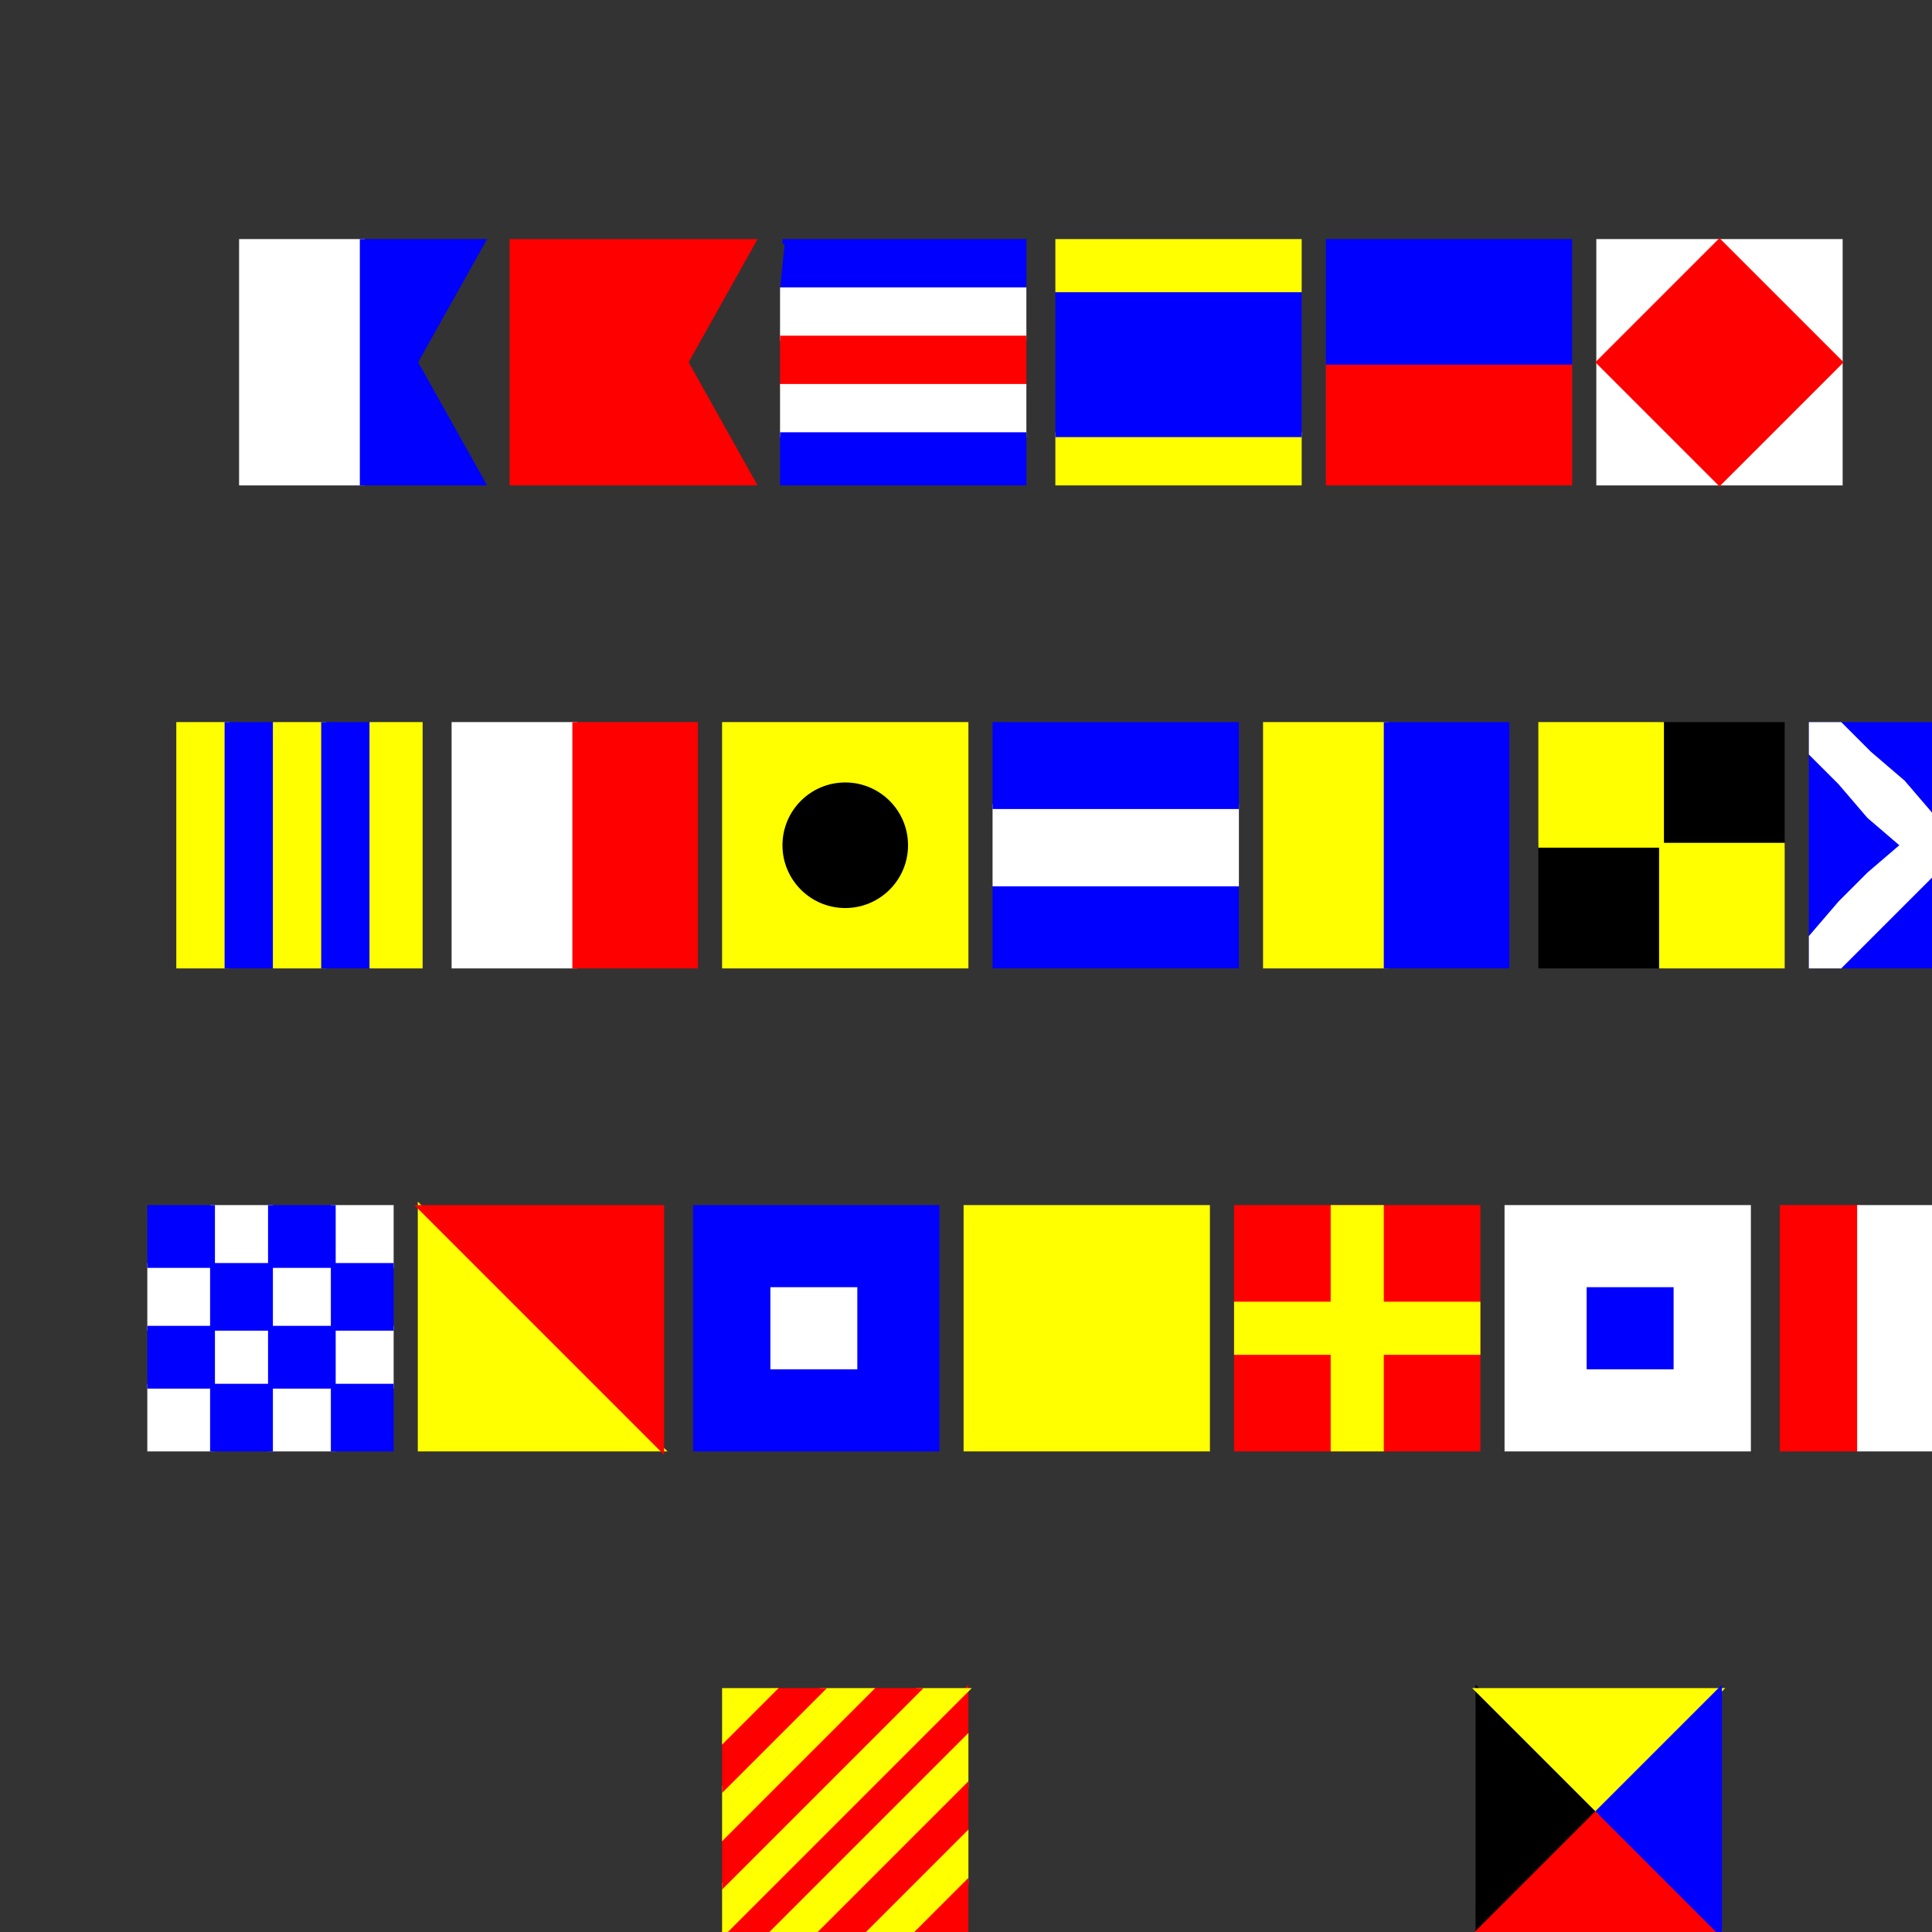 <svg width="400" height="400" viewbox = "0 0 400 400"  xmlns="http://www.w3.org/2000/svg">

<rect width="100%" height="100%" fill="#333333" stroke="none"/>

<!--
<json>
{
    "imgurl": "",
    "imgw": 2.983971328437751,
    "imgleft": -1.4873205904167783,
    "imgtop": -1.0519856642188752,
    "imgangle": 0,
    "svgwidth": 400,
    "svgheight": 400,
    "unit": 100,
    "x0": 615.5,
    "y0": 359,
    "x0rel": 0,
    "y0rel": 0,
    "glyph": "0330,0332,0332,0336,0333,01101,01102,01103,01104,01105,01106,0331,0332,0332,0332,0331,0332,0332,0332,0332,01107,01110,01111,01112,01113,01114,01115,0331,0332,0332,0332,0332,0332,0331,0332,0332,0332,01116,01117,01120,01121,01122,01123,01124,01125,01126,01127,01130,0331,0332,0332,0332,0332,0332,0332,0332,0332,0332,0331,0332,01131,0333,0333,01132,",
    "table": []
}
</json>
-->
	<path d = "M50 100 L50 50 L75 50 L75 100 L50 100 Z" stroke = "white" stroke-width = "1" fill = "white" />	<path d = "M75 100 L75 50 L100 50 L86 75 L100 100 L75 100 Z" stroke = "blue" stroke-width = "1" fill = "blue" />	<path d = "M106 100 L106 50 L156 50 L142 75 L156 100 L131 100 L106 100 Z" stroke = "red" stroke-width = "1" fill = "red" />	<path d = "M162 50 L212 50 L212 60 L162 60 L163 50 Z" stroke = "blue" stroke-width = "1" fill = "blue" />	<path d = "M162 60 L212 60 L212 70 L162 70 L162 60 Z" stroke = "white" stroke-width = "1" fill = "white" />	<path d = "M162 70 L212 70 L212 80 L162 80 L162 70 Z" stroke = "red" stroke-width = "1" fill = "red" />	<path d = "M162 80 L212 80 L212 90 L162 90 L162 80 Z" stroke = "white" stroke-width = "1" fill = "white" />	<path d = "M162 90 L212 90 L212 100 L162 100 Z" stroke = "blue" stroke-width = "1" fill = "blue" />	<path d = "M219 100 L219 90 L269 90 L269 100 L219 100 Z" stroke = "yellow" stroke-width = "1" fill = "yellow" />	<path d = "M219 90 L269 90 L269 80 L269 70 L269 60 L219 60 L219 70 L219 80 L219 90 Z" stroke = "blue" stroke-width = "1" fill = "blue" />	<path d = "M219 60 L269 60 L269 50 L219 50 Z" stroke = "yellow" stroke-width = "1" fill = "yellow" />	<path d = "M275 100 L275 75 L300 75 L325 75 L325 100 L300 100 L275 100 Z" stroke = "red" stroke-width = "1" fill = "red" />	<path d = "M275 75 L275 50 L300 50 L325 50 L325 75 L300 75 L275 75 Z" stroke = "blue" stroke-width = "1" fill = "blue" />	<path d = "M381 100 L381 50 L331 50 L331 100 L381 100 Z" stroke = "white" stroke-width = "1" fill = "white" />	<path d = "M356 100 L331 75 L356 50 L381 75 L356 100 Z" stroke = "red" stroke-width = "1" fill = "red" />	<path d = "M37 200 L37 150 L47 150 L47 200 L37 200 Z" stroke = "yellow" stroke-width = "1" fill = "yellow" />	<path d = "M47 200 L47 150 L57 150 L57 200 L47 200 Z" stroke = "blue" stroke-width = "1" fill = "blue" />	<path d = "M57 200 L57 150 L67 150 L67 200 L57 200 Z" stroke = "yellow" stroke-width = "1" fill = "yellow" />	<path d = "M67 200 L67 150 L77 150 L77 200 L67 200 Z" stroke = "blue" stroke-width = "1" fill = "blue" />	<path d = "M77 200 L77 150 L87 150 L87 200 L77 200 Z" stroke = "yellow" stroke-width = "1" fill = "yellow" />	<path d = "M94 200 L94 150 L119 150 L119 200 L94 200 Z" stroke = "white" stroke-width = "1" fill = "white" />	<path d = "M119 200 L119 150 L144 150 L144 200 L119 200 Z" stroke = "red" stroke-width = "1" fill = "red" />	<path d = "M200 200 L200 150 L150 150 L150 200 L200 200 Z" stroke = "yellow" stroke-width = "1" fill = "yellow" />    <circle cx="175" cy = "175" r = "12.5" stroke = "black" stroke-width = "1" fill = "black" />
	<path d = "M206 200 L206 183 L256 183 L256 200 L206 200 Z" stroke = "blue" stroke-width = "1" fill = "blue" />	<path d = "M206 183 L206 167 L256 167 L256 183 L206 183 Z" stroke = "white" stroke-width = "1" fill = "white" />	<path d = "M206 167 L206 150 L256 150 L256 167 L206 167 Z" stroke = "blue" stroke-width = "1" fill = "blue" />	<path d = "M262 200 L262 150 L287 150 L287 200 L262 200 Z" stroke = "yellow" stroke-width = "1" fill = "yellow" />	<path d = "M287 200 L287 150 L312 150 L312 200 L287 200 Z" stroke = "blue" stroke-width = "1" fill = "blue" />	<path d = "M344 200 L344 175 L319 175 L319 200 L344 200 Z" stroke = "black" stroke-width = "1" fill = "black" />	<path d = "M369 175 L369 150 L344 150 L344 175 L369 175 Z" stroke = "black" stroke-width = "1" fill = "black" />	<path d = "M344 175 L344 150 L319 150 L319 175 L344 175 Z" stroke = "yellow" stroke-width = "1" fill = "yellow" />	<path d = "M369 200 L369 175 L344 175 L344 200 L369 200 Z" stroke = "yellow" stroke-width = "1" fill = "yellow" />	<path d = "M425 200 L425 150 L375 150 L375 200 L425 200 Z" stroke = "blue" stroke-width = "1" fill = "blue" />	<path d = "M425 200 L425 194 L419 187 L412 181 L406 175 L400 169 L394 162 L387 156 L381 150 L375 150 L375 156 L381 162 L387 169 L394 175 L400 181 L406 187 L412 194 L419 200 L425 200 Z" stroke = "white" stroke-width = "1" fill = "white" />	<path d = "M381 200 L387 194 L394 187 L400 181 L406 175 L412 169 L419 162 L425 156 L425 150 L419 150 L412 156 L406 162 L400 169 L394 175 L387 181 L381 187 L375 194 L375 200 L381 200 Z" stroke = "white" stroke-width = "1" fill = "white" />	<path d = "M44 300 L44 287 L31 287 L31 300 L44 300 Z" stroke = "white" stroke-width = "1" fill = "white" />	<path d = "M69 300 L69 287 L56 287 L56 300 L69 300 Z" stroke = "white" stroke-width = "1" fill = "white" />	<path d = "M81 287 L81 275 L69 275 L69 287 L81 287 Z" stroke = "white" stroke-width = "1" fill = "white" />	<path d = "M56 287 L56 275 L44 275 L44 287 L56 287 Z" stroke = "white" stroke-width = "1" fill = "white" />	<path d = "M44 275 L44 262 L31 262 L31 275 L44 275 Z" stroke = "white" stroke-width = "1" fill = "white" />	<path d = "M69 275 L69 262 L56 262 L56 275 L69 275 Z" stroke = "white" stroke-width = "1" fill = "white" />	<path d = "M81 262 L81 250 L69 250 L69 262 L81 262 Z" stroke = "white" stroke-width = "1" fill = "white" />	<path d = "M56 262 L56 250 L44 250 L44 262 L56 262 Z" stroke = "white" stroke-width = "1" fill = "white" />	<path d = "M44 262 L44 250 L31 250 L31 262 L44 262 Z" stroke = "blue" stroke-width = "1" fill = "blue" />	<path d = "M69 262 L69 250 L56 250 L56 262 L69 262 Z" stroke = "blue" stroke-width = "1" fill = "blue" />	<path d = "M56 275 L56 262 L44 262 L44 275 L56 275 Z" stroke = "blue" stroke-width = "1" fill = "blue" />	<path d = "M81 275 L81 262 L69 262 L69 275 L81 275 Z" stroke = "blue" stroke-width = "1" fill = "blue" />	<path d = "M69 287 L69 275 L56 275 L56 287 L69 287 Z" stroke = "blue" stroke-width = "1" fill = "blue" />	<path d = "M44 287 L44 275 L31 275 L31 287 L44 287 Z" stroke = "blue" stroke-width = "1" fill = "blue" />	<path d = "M56 300 L56 287 L44 287 L44 300 L56 300 Z" stroke = "blue" stroke-width = "1" fill = "blue" />	<path d = "M81 300 L81 287 L69 287 L69 300 L81 300 Z" stroke = "blue" stroke-width = "1" fill = "blue" />	<path d = "M87 300 L87 250 L137 300 L87 300 Z" stroke = "yellow" stroke-width = "1" fill = "yellow" />	<path d = "M137 300 L87 250 L137 250 L137 300 Z" stroke = "red" stroke-width = "1" fill = "red" />	<path d = "M194 300 L194 250 L144 250 L144 300 L194 300 Z" stroke = "blue" stroke-width = "1" fill = "blue" />	<path d = "M177 283 L177 267 L160 267 L160 283 L177 283 Z" stroke = "white" stroke-width = "1" fill = "white" />	<path d = "M250 300 L250 250 L200 250 L200 300 L250 300 Z" stroke = "yellow" stroke-width = "1" fill = "yellow" />	<path d = "M306 300 L306 250 L256 250 L256 300 L306 300 Z" stroke = "red" stroke-width = "1" fill = "red" />	<path d = "M286 300 L286 250 L276 250 L276 300 L286 300 Z" stroke = "yellow" stroke-width = "1" fill = "yellow" />	<path d = "M256 280 L306 280 L306 270 L256 270 L256 280 Z" stroke = "yellow" stroke-width = "1" fill = "yellow" />	<path d = "M362 300 L362 250 L312 250 L312 300 L362 300 Z" stroke = "white" stroke-width = "1" fill = "white" />	<path d = "M346 283 L346 267 L329 267 L329 283 L346 283 Z" stroke = "blue" stroke-width = "1" fill = "blue" />	<path d = "M369 300 L369 250 L385 250 L385 300 L369 300 Z" stroke = "red" stroke-width = "1" fill = "red" />	<path d = "M385 300 L385 250 L402 250 L402 300 L385 300 Z" stroke = "white" stroke-width = "1" fill = "white" />	<path d = "M402 300 L402 250 L419 250 L419 300 L402 300 Z" stroke = "blue" stroke-width = "1" fill = "blue" />	<path d = "M450 300 L450 275 L425 275 L425 300 L450 300 Z" stroke = "white" stroke-width = "1" fill = "white" />	<path d = "M475 275 L475 250 L450 250 L450 275 L475 275 Z" stroke = "white" stroke-width = "1" fill = "white" />	<path d = "M450 275 L450 250 L425 250 L425 275 L450 275 Z" stroke = "red" stroke-width = "1" fill = "red" />	<path d = "M475 300 L475 275 L450 275 L450 300 L475 300 Z" stroke = "red" stroke-width = "1" fill = "red" />	<path d = "M531 300 L531 250 L481 250 L481 300 L531 300 Z" stroke = "white" stroke-width = "1" fill = "white" />	<path d = "M531 300 L531 294 L525 287 L519 281 L512 275 L506 269 L500 262 L494 256 L487 250 L481 250 L481 256 L487 262 L494 269 L500 275 L506 281 L512 287 L519 294 L525 300 L531 300 Z" stroke = "red" stroke-width = "1" fill = "red" />	<path d = "M487 300 L494 294 L500 287 L506 281 L512 275 L519 269 L525 262 L531 256 L531 250 L525 250 L519 256 L512 262 L506 269 L500 275 L494 281 L487 287 L481 294 L481 300 L487 300 Z" stroke = "red" stroke-width = "1" fill = "red" />	<path d = "M587 300 L587 250 L537 250 L537 300 L587 300 Z" stroke = "blue" stroke-width = "1" fill = "blue" />	<path d = "M577 290 L577 260 L547 260 L547 290 L577 290 Z" stroke = "white" stroke-width = "1" fill = "white" />	<path d = "M567 280 L567 270 L557 270 L557 280 L567 280 Z" stroke = "red" stroke-width = "1" fill = "red" />	<path d = "M644 300 L644 250 L594 250 L594 300 L644 300 Z" stroke = "white" stroke-width = "1" fill = "white" />	<path d = "M624 300 L624 250 L614 250 L614 300 L624 300 Z" stroke = "blue" stroke-width = "1" fill = "blue" />	<path d = "M644 280 L594 280 L594 270 L644 270 L644 280 Z" stroke = "blue" stroke-width = "1" fill = "blue" />	<path d = "M150 400 L160 390 L170 380 L180 370 L190 360 L200 350 L200 360 L190 370 L180 380 L170 390 L160 400 L150 400 Z" stroke = "red" stroke-width = "1" fill = "red" />	<path d = "M150 400 L150 390 L160 380 L170 370 L180 360 L190 350 L200 350 L190 360 L180 370 L170 380 L160 390 L150 400 Z" stroke = "yellow" stroke-width = "1" fill = "yellow" />	<path d = "M150 390 L150 380 L160 370 L170 360 L180 350 L190 350 L180 360 L170 370 L160 380 L150 390 Z" stroke = "red" stroke-width = "1" fill = "red" />	<path d = "M150 380 L160 370 L170 360 L180 350 L170 350 L160 360 L150 370 L150 380 Z" stroke = "yellow" stroke-width = "1" fill = "yellow" />	<path d = "M150 370 L160 360 L170 350 L160 350 L150 360 L150 370 Z" stroke = "red" stroke-width = "1" fill = "red" />	<path d = "M150 360 L150 350 L160 350 L150 360 Z" stroke = "yellow" stroke-width = "1" fill = "yellow" />	<path d = "M200 360 L190 370 L180 380 L170 390 L160 400 L170 400 L180 390 L190 380 L200 370 L200 360 Z" stroke = "yellow" stroke-width = "1" fill = "yellow" />	<path d = "M200 370 L190 380 L180 390 L170 400 L180 400 L190 390 L200 380 L200 370 Z" stroke = "red" stroke-width = "1" fill = "red" />	<path d = "M200 380 L200 390 L190 400 L180 400 L190 390 L200 380 Z" stroke = "yellow" stroke-width = "1" fill = "yellow" />L200 390 	<path d = "M200 390 L190 400 L200 400 L200 390 Z" stroke = "red" stroke-width = "1" fill = "red" />	<path d = "M306 400 L331 375 L306 350 L306 400 Z" stroke = "black" stroke-width = "1" fill = "black" />	<path d = "M306 400 L356 400 L331 375 L306 400 Z" stroke = "red" stroke-width = "1" fill = "red" />	<path d = "M331 375 L306 350 L356 350 L331 375 Z" stroke = "yellow" stroke-width = "1" fill = "yellow" />	<path d = "M331 375 L356 400 L356 350 L331 375 Z" stroke = "blue" stroke-width = "1" fill = "blue" /></svg>